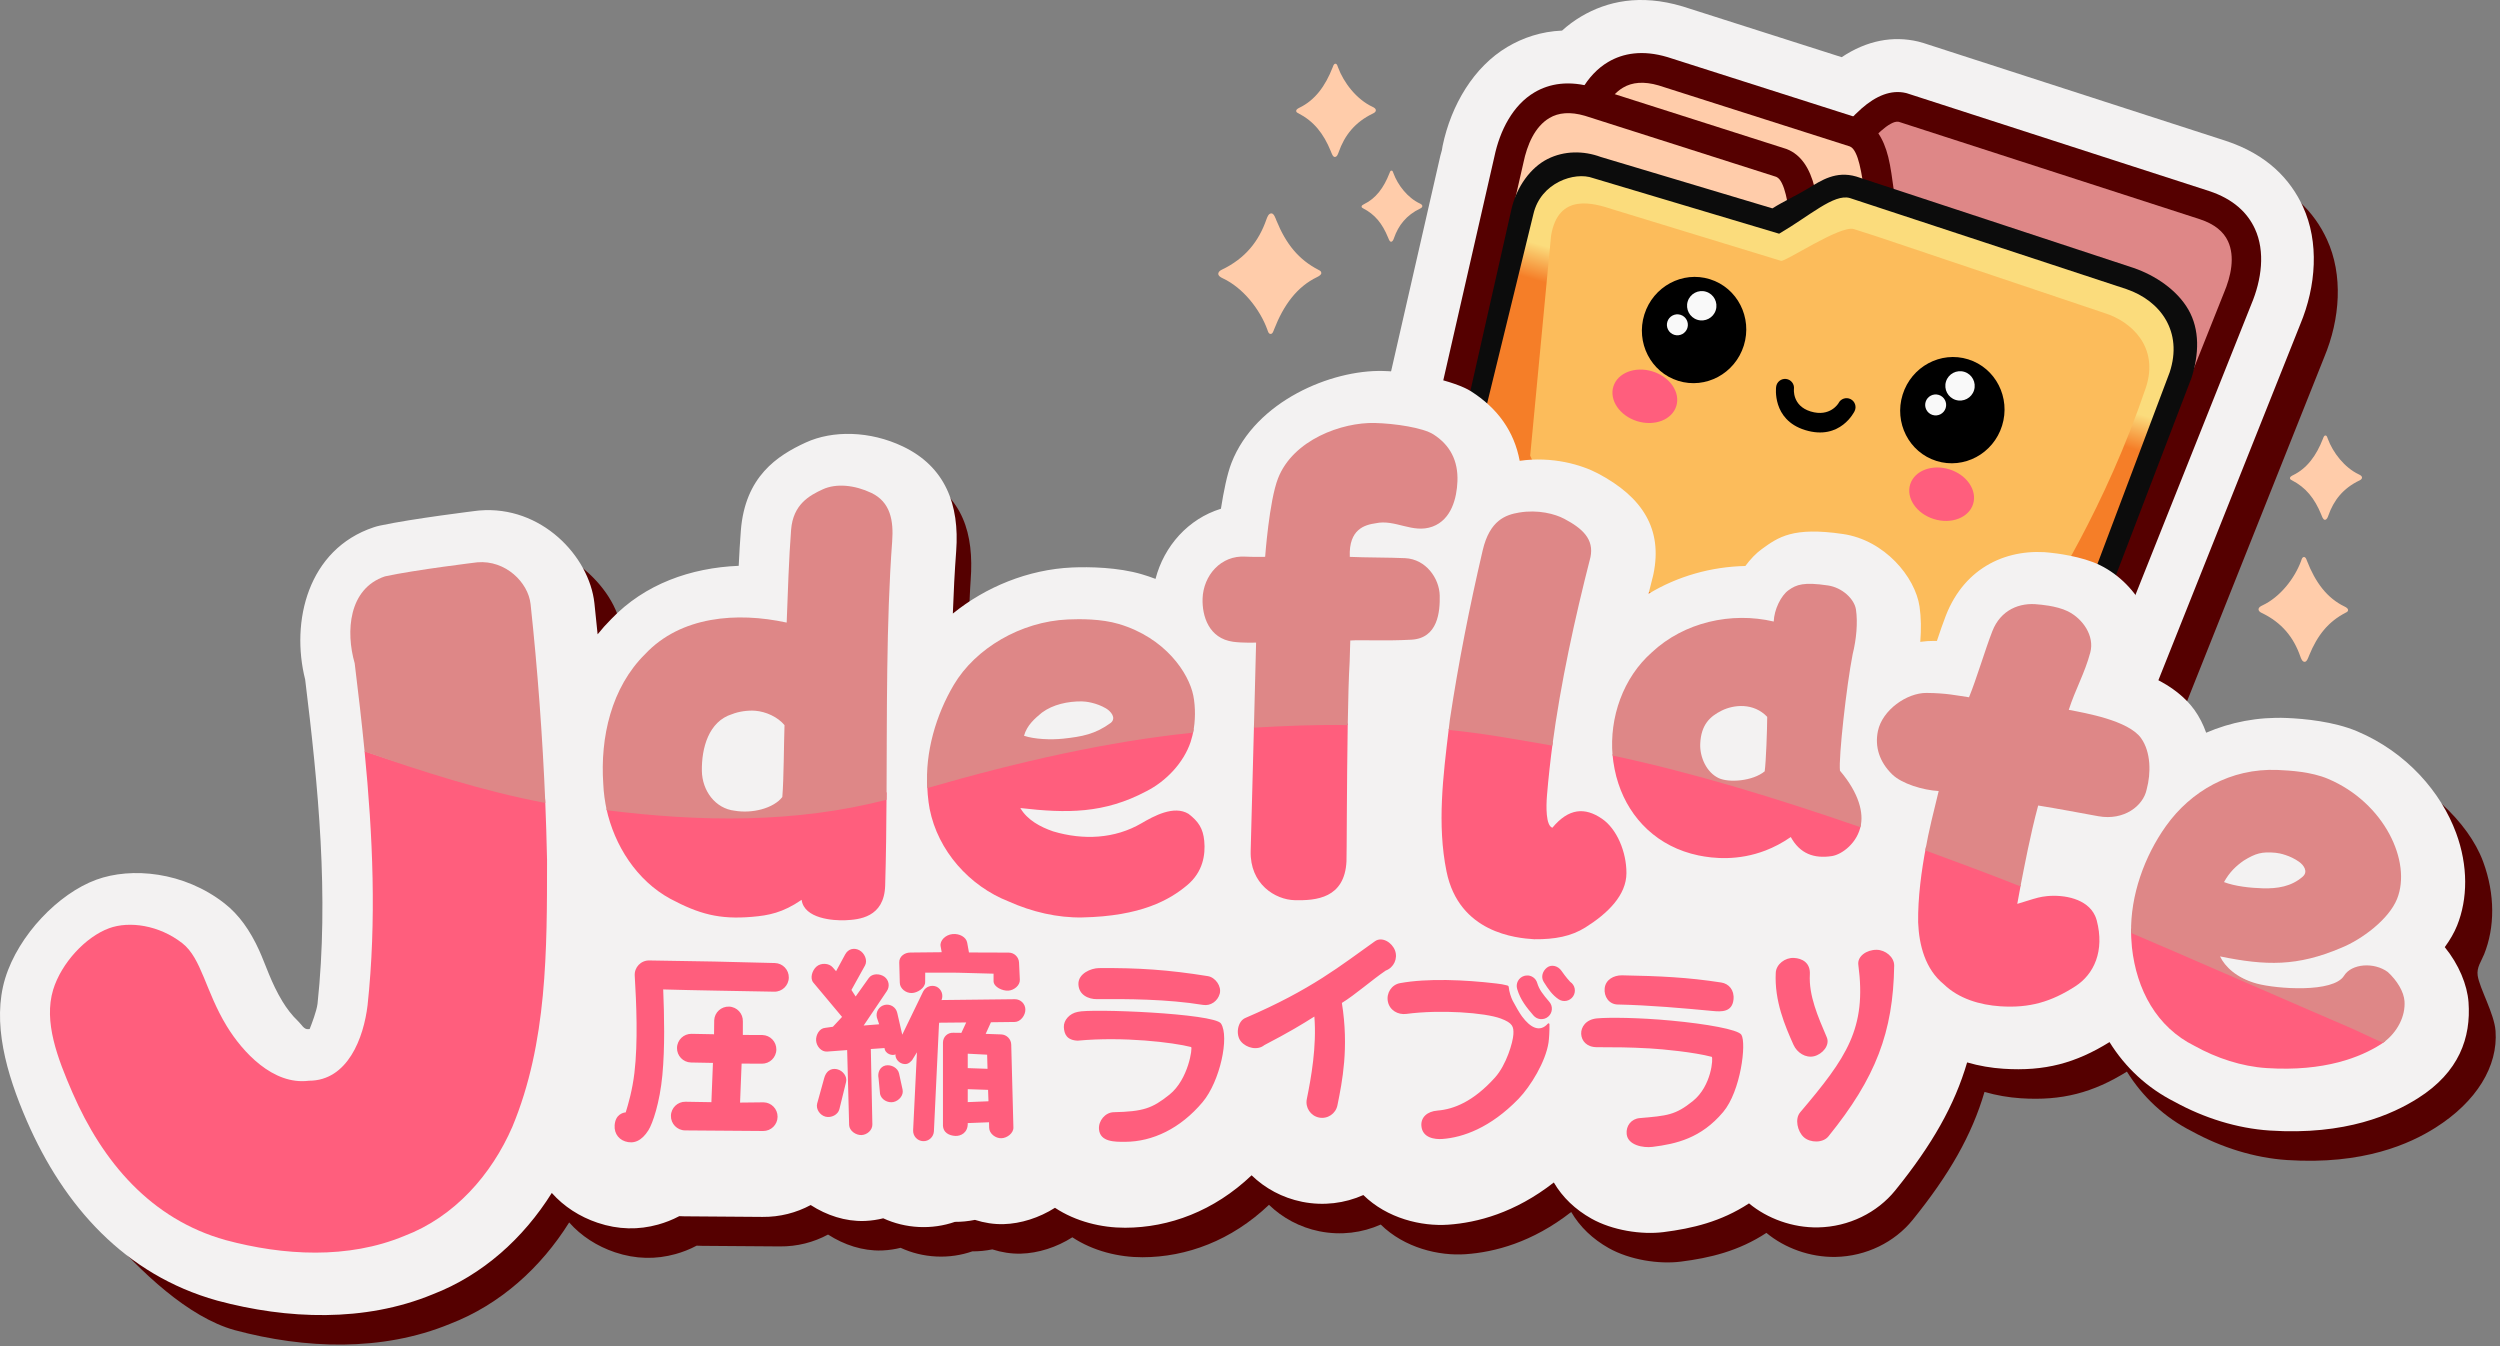 <?xml version="1.0" encoding="UTF-8" standalone="no"?><!DOCTYPE svg PUBLIC "-//W3C//DTD SVG 1.1//EN" "http://www.w3.org/Graphics/SVG/1.1/DTD/svg11.dtd"><svg width="100%" height="100%" viewBox="0 0 182 98" version="1.1" xmlns="http://www.w3.org/2000/svg" xmlns:xlink="http://www.w3.org/1999/xlink" xml:space="preserve" xmlns:serif="http://www.serif.com/" style="fill-rule:evenodd;clip-rule:evenodd;stroke-linejoin:round;stroke-miterlimit:2;"><rect x="0" y="0" width="182" height="98" fill="#808080" stroke="none"/><g><path id="path41-2-6-7" d="M158.867,51.931l2.023,6.66c0,0 11.489,-3.41 11.976,-3.204c3.639,1.538 6.821,4.409 7.905,7.339c0.884,2.391 0.855,4.802 0.073,6.746c-0.212,0.525 -0.557,0.958 -0.468,1.554c0.138,0.93 1.207,2.764 1.3,4.025c0.188,2.566 -1.375,5.149 -4.382,7.049c-1.852,1.169 -5.239,2.716 -10.798,2.351c-2.379,-0.156 -4.785,-0.919 -6.898,-2.079c-2.037,-1.026 -3.625,-2.534 -4.759,-4.359c-2.464,1.529 -4.719,2.139 -7.728,1.941c-0.882,-0.059 -1.774,-0.21 -2.639,-0.462c-0.912,3.121 -2.554,6.008 -5.233,9.319c-1.31,1.619 -3.378,2.65 -5.612,2.693c-1.848,0.035 -3.702,-0.642 -5.033,-1.75c-2.034,1.337 -4.139,1.827 -6.223,2.092c-1.608,0.205 -3.728,-0.126 -5.252,-0.983c-1.168,-0.658 -2.099,-1.542 -2.735,-2.63c-2.843,2.222 -5.579,2.923 -7.678,3.073c-1.955,0.139 -4.459,-0.458 -6.188,-2.158c-1.348,0.6 -2.888,0.804 -4.446,0.494c-0.007,-0.001 -0.014,-0.003 -0.021,-0.004c-1.436,-0.291 -2.689,-0.979 -3.669,-1.927c-2.732,2.602 -6,3.809 -9.201,3.817c-1.725,0.005 -3.597,-0.448 -5.114,-1.452c-1.138,0.725 -2.484,1.159 -3.748,1.19c-0.702,0.018 -1.403,-0.093 -2.077,-0.31c-0.491,0.1 -0.982,0.147 -1.457,0.144c-0.819,0.284 -1.704,0.419 -2.621,0.374c-0.928,-0.044 -1.805,-0.267 -2.599,-0.633c-0.416,0.104 -0.844,0.169 -1.28,0.19c-0.04,0.002 -0.08,0.003 -0.12,0.005c-1.353,0.039 -2.709,-0.403 -3.882,-1.16c-1.045,0.563 -2.242,0.877 -3.51,0.864l-5.677,-0.042c-0.004,-0 -0.007,-0 -0.011,-0.001c-0.123,-0.001 -0.246,-0.005 -0.368,-0.012c-0.515,0.274 -1.034,0.471 -1.543,0.613c-1.413,0.393 -2.89,0.379 -4.407,-0.132c-1.298,-0.438 -2.454,-1.18 -3.331,-2.171c-2.051,3.282 -5.021,5.978 -8.68,7.386c-4.943,2.038 -10.576,1.82 -15.649,0.458c-0.014,-0.003 -0.029,-0.007 -0.043,-0.011c-6.698,-1.875 -13.845,-13.083 -13.845,-13.083l31.791,-0.654l0.643,-43.744c0.049,-0.006 0.462,-0.03 0.511,-0.034c4.49,-0.381 8.722,3.252 9.094,6.691c0.081,0.754 0.159,1.509 0.232,2.264c0.307,-0.384 19.635,-13.579 19.635,-13.579c0,0 1.548,-0.191 1.875,-0.035c3.088,1.474 3.917,4.195 3.666,7.562c-0.11,1.486 -0.189,4.981 -0.244,6.527c1.147,-0.932 75.508,3.404 75.508,3.404l17.818,-39.517c0.008,0.002 0.015,0.005 0.022,0.007c3.044,1 4.719,2.815 5.634,4.802c1.184,2.573 0.967,5.772 -0.199,8.562l-10.338,25.93Z" style="fill:#500;"/><g><g><path id="path41-2-6-71" serif:id="path41-2-6-7" d="M104.97,10.93c0.013,-0.103 0.03,-0.207 0.052,-0.311l0.001,-0.005c0.623,-2.975 2.269,-5.751 4.72,-7.2c1.13,-0.667 2.445,-1.121 3.975,-1.187c0.428,-0.387 0.892,-0.731 1.388,-1.025c1.883,-1.113 4.293,-1.652 7.366,-0.741c0.033,0.01 0.065,0.02 0.098,0.03l11.505,3.672c1.835,-1.224 3.736,-1.569 5.56,-1.14c0.131,0.031 0.261,0.067 0.389,0.108l21.978,7.111c0.007,0.002 0.014,0.004 0.021,0.007c3.044,1 4.719,2.815 5.634,4.801c1.184,2.574 0.967,5.773 -0.199,8.563l-10.42,26.138c-0.55,1.379 -1.659,2.381 -2.972,2.835l-2.486,6.493c-0.73,1.909 -2.825,2.914 -4.771,2.29l-44.337,-14.216c-1.798,-0.576 -2.897,-2.361 -2.638,-4.2c-1.07,-1.159 -1.559,-2.806 -1.185,-4.444c0,-0 5.176,-22.654 6.21,-27.179c0.032,-0.142 0.069,-0.275 0.111,-0.4Z" style="fill:#f3f2f2;"/><path d="M152.15,48.96l-28.017,-8.34c-0.571,-0.17 -0.897,-0.77 -0.727,-1.342l8.05,-27.156c0.063,-0.214 0.191,-0.403 0.366,-0.541c1.38,-1.087 2.554,-2.676 3.688,-3.673c1.071,-0.941 2.16,-1.392 3.244,-1.137c0.028,0.007 0.057,0.015 0.085,0.024l21.978,7.11c0.001,0.001 0.003,0.001 0.004,0.002c1.78,0.584 2.804,1.592 3.338,2.753c0.761,1.653 0.489,3.706 -0.265,5.496l-10.433,26.169c-0.207,0.519 -0.776,0.794 -1.311,0.635Z" style="fill:#500;"/><path d="M151.82,46.609l10.072,-25.263c0.003,-0.007 0.006,-0.013 0.009,-0.02c0.518,-1.228 0.818,-2.629 0.297,-3.763c-0.322,-0.698 -0.979,-1.252 -2.049,-1.604c-0,-0 -21.922,-7.092 -21.923,-7.093c-0.197,-0.034 -0.385,0.041 -0.579,0.145c-0.237,0.128 -0.472,0.309 -0.712,0.52c-1.084,0.952 -2.209,2.427 -3.503,3.523c-0,-0 -7.649,25.804 -7.649,25.804l26.037,7.751Z" style="fill:#de8787;"/><path d="M112.741,14.941c-0,0 1.416,-5.763 1.415,-5.757c0.399,-1.9 1.344,-3.741 2.91,-4.667c1.1,-0.651 2.516,-0.897 4.312,-0.364c0.007,0.002 0.014,0.004 0.021,0.006l13.979,4.462c0.022,0.007 0.044,0.015 0.066,0.023c1.036,0.407 1.675,1.398 2.02,2.782c0.365,1.465 0.426,3.439 0.941,5.118c0.067,0.216 0.064,0.447 -0.008,0.661l-1.694,5.033c-0.186,0.554 -0.78,0.859 -1.339,0.688l-21.891,-6.694c-0.548,-0.168 -0.869,-0.734 -0.732,-1.291Z" style="fill:#500;"/><path d="M115.081,14.465l19.911,6.089c-0,-0 1.251,-3.719 1.251,-3.719c-0.439,-1.636 -0.526,-3.488 -0.875,-4.887c-0.077,-0.309 -0.167,-0.592 -0.289,-0.832c-0.101,-0.198 -0.214,-0.368 -0.4,-0.452c-0,0 -13.925,-4.444 -13.932,-4.446c-1.073,-0.314 -1.924,-0.232 -2.582,0.158c-1.075,0.635 -1.626,1.958 -1.898,3.262c-0.002,0.013 -0.005,0.025 -0.008,0.038l-1.178,4.789Z" style="fill:#fca;"/><path d="M102.403,39.366c-0,0 6.39,-27.967 6.388,-27.96c0.398,-1.904 1.343,-3.75 2.912,-4.677c1.1,-0.651 2.516,-0.897 4.312,-0.364c0.007,0.002 0.014,0.004 0.021,0.006l13.979,4.462c0.022,0.007 0.044,0.015 0.066,0.023c1.036,0.408 1.675,1.398 2.02,2.782c0.365,1.465 0.426,3.439 0.942,5.118c0.066,0.216 0.063,0.446 -0.009,0.66l-8.965,26.748c-0.187,0.559 -0.788,0.864 -1.35,0.686l-19.59,-6.214c-0.536,-0.17 -0.851,-0.722 -0.726,-1.27Z" style="fill:#500;"/><path d="M104.729,38.878c0,0 17.63,5.592 17.63,5.592c0,0 8.521,-25.422 8.521,-25.422c-0.439,-1.637 -0.526,-3.489 -0.875,-4.888c-0.077,-0.309 -0.167,-0.592 -0.289,-0.832c-0.101,-0.198 -0.214,-0.368 -0.4,-0.452c-0,0 -13.925,-4.444 -13.932,-4.446c-1.073,-0.314 -1.924,-0.232 -2.582,0.158c-1.075,0.635 -1.626,1.958 -1.898,3.263c-0.001,0.006 -0.003,0.013 -0.004,0.02l-6.171,27.007Z" style="fill:#fca;"/><g><g id="g75-6-9"><path id="path74-3-3" d="M135.13,12.85c-1.475,-0.426 -2.529,0.274 -3.49,0.861c-0.777,0.475 -1.8,0.949 -2.608,1.458l-12.503,-3.745c-1.25,-0.461 -2.657,-0.459 -3.87,0.154c-1.214,0.613 -2.244,1.994 -2.623,3.645l-6.389,28.264l44.337,14.216l11.49,-30.019c0.013,-0.023 0.024,-0.047 0.035,-0.069c0.609,-1.848 0.631,-3.635 -0.193,-5.072c-0.825,-1.438 -2.424,-2.5 -3.984,-3.036l-0.012,-0.004l-20.141,-6.638c-0.016,-0.006 -0.032,-0.011 -0.049,-0.016l0,0.001Z" style="fill:#0c0c0c;fill-rule:nonzero;"/><path id="path75-9-7" d="M105.055,42.492l6.577,-26.907c0.527,-2.295 3.008,-3.111 4.333,-2.623l13.556,4.052c2.222,-1.297 3.993,-2.932 5.149,-2.596l20.139,6.631c2.494,0.855 4.115,3.107 3.144,6.056l-10.835,28.742l-42.063,-13.355Z" style="fill:url(#_Linear1);fill-rule:nonzero;"/><path id="path66-8-4" d="M136.615,17.208l16.616,5.59c1.916,0.605 3.955,2.442 2.996,5.4c-3.01,8.886 -7.121,15.106 -7.958,16.567c-0,0 -10.17,5.146 -21.202,1.78c-12.011,-4.072 -15.669,-13.374 -15.669,-13.374l1.52,-16.011c0.522,-3.141 3.075,-2.387 4.5,-1.915l12.234,3.742c0.244,0.133 4.361,-2.637 5.319,-2.307l1.644,0.528Z" style="fill:#fcbc5b;fill-rule:nonzero;"/></g><g><path id="path38-1-5" d="M141.917,34.168c1.264,0.395 2.037,1.526 1.725,2.525c-0.312,0.999 -1.592,1.489 -2.856,1.094c-1.264,-0.395 -2.037,-1.526 -1.725,-2.525c0.312,-0.998 1.592,-1.489 2.856,-1.094Z" style="fill:#ff5e7d;"/><path id="path38-2-2-2" d="M120.309,27.04c1.264,0.395 2.037,1.527 1.725,2.525c-0.312,0.999 -1.591,1.489 -2.855,1.095c-1.264,-0.395 -2.037,-1.527 -1.725,-2.525c0.312,-0.999 1.591,-1.489 2.855,-1.095Z" style="fill:#ff5e7d;"/><g id="g35-8-5"><path id="path33-5-4" d="M124.484,20.327c1.998,0.624 3.102,2.788 2.465,4.83c-0.638,2.041 -2.778,3.192 -4.775,2.568c-1.998,-0.624 -3.103,-2.788 -2.465,-4.83c0.638,-2.041 2.777,-3.192 4.775,-2.568Z"/><path id="path34-09-7" d="M124.206,21.239c0.563,0.176 0.878,0.776 0.702,1.34c-0.176,0.563 -0.776,0.877 -1.34,0.701c-0.563,-0.175 -0.878,-0.776 -0.702,-1.339c0.176,-0.563 0.777,-0.878 1.34,-0.702Z" style="fill:#f9f9f9;"/><path id="path35-63-4" d="M122.341,22.917c0.403,0.126 0.627,0.555 0.502,0.957c-0.126,0.403 -0.555,0.627 -0.957,0.502c-0.402,-0.126 -0.627,-0.555 -0.501,-0.957c0.125,-0.403 0.554,-0.627 0.956,-0.502Z" style="fill:#f9f9f9;"/></g><g id="g35-3-8-4"><path id="path33-6-5-3" d="M143.287,26.16c1.998,0.624 3.102,2.788 2.464,4.83c-0.637,2.041 -2.777,3.192 -4.775,2.568c-1.998,-0.624 -3.102,-2.788 -2.464,-4.83c0.637,-2.041 2.777,-3.192 4.775,-2.568Z"/><path id="path34-0-6-0" d="M143.009,27.072c0.563,0.176 0.877,0.776 0.701,1.34c-0.176,0.563 -0.776,0.877 -1.339,0.702c-0.563,-0.176 -0.878,-0.777 -0.702,-1.34c0.176,-0.563 0.776,-0.878 1.34,-0.702Z" style="fill:#f9f9f9;"/><path id="path35-6-1-7" d="M141.144,28.75c0.402,0.126 0.627,0.555 0.501,0.957c-0.125,0.403 -0.554,0.627 -0.956,0.502c-0.403,-0.126 -0.628,-0.555 -0.502,-0.957c0.126,-0.403 0.555,-0.627 0.957,-0.502Z" style="fill:#f9f9f9;"/></g><path d="M129.302,28.163c0.041,-0.358 0.365,-0.616 0.723,-0.575c0.359,0.041 0.616,0.365 0.575,0.723c0,-0 -0.147,1.224 1.21,1.642c1.428,0.44 2.033,-0.601 2.033,-0.601c0.159,-0.324 0.551,-0.458 0.875,-0.299c0.323,0.159 0.457,0.551 0.298,0.875c-0,-0 -1.024,2.176 -3.603,1.381c-2.444,-0.753 -2.111,-3.146 -2.111,-3.146Z"/></g></g></g><g id="starts"><path d="M96.191,19.891c-0.007,0.108 -0.155,0.208 -0.3,0.277c-1.47,0.706 -2.444,2.033 -3.139,3.817c-0.056,0.143 -0.107,0.331 -0.259,0.326c-0.149,-0.005 -0.192,-0.206 -0.238,-0.333c-0.53,-1.442 -1.741,-3.018 -3.24,-3.719c-0.164,-0.077 -0.308,-0.167 -0.323,-0.307c-0.013,-0.129 0.097,-0.241 0.241,-0.31c1.745,-0.83 2.711,-2.094 3.257,-3.654c0.06,-0.17 0.158,-0.455 0.367,-0.454c0.187,0 0.299,0.352 0.37,0.527c0.698,1.71 1.614,2.842 3.071,3.592c0.109,0.056 0.202,0.104 0.193,0.238Z" style="fill:#fca;"/><path d="M170.94,44.393c-0.007,-0.093 -0.135,-0.18 -0.261,-0.24c-1.278,-0.614 -2.125,-1.768 -2.729,-3.319c-0.048,-0.124 -0.093,-0.288 -0.225,-0.283c-0.13,0.004 -0.167,0.178 -0.207,0.289c-0.461,1.254 -1.513,2.624 -2.817,3.234c-0.142,0.066 -0.268,0.145 -0.28,0.267c-0.012,0.112 0.084,0.209 0.209,0.269c1.517,0.721 2.357,1.82 2.832,3.176c0.052,0.148 0.137,0.396 0.318,0.396c0.163,-0.001 0.26,-0.307 0.322,-0.459c0.607,-1.487 1.404,-2.471 2.67,-3.123c0.094,-0.048 0.176,-0.09 0.168,-0.207Z" style="fill:#fca;"/><path d="M166.709,34.795c0.005,-0.075 0.109,-0.145 0.209,-0.194c1.029,-0.494 1.71,-1.422 2.196,-2.67c0.039,-0.099 0.075,-0.231 0.182,-0.227c0.104,0.003 0.133,0.143 0.166,0.232c0.37,1.009 1.217,2.111 2.266,2.602c0.115,0.053 0.215,0.116 0.226,0.214c0.009,0.09 -0.068,0.169 -0.169,0.217c-1.22,0.58 -1.896,1.464 -2.278,2.555c-0.042,0.119 -0.11,0.319 -0.256,0.318c-0.131,-0 -0.209,-0.246 -0.259,-0.369c-0.488,-1.196 -1.129,-1.988 -2.148,-2.512c-0.076,-0.039 -0.141,-0.073 -0.135,-0.166Z" style="fill:#fca;"/><path d="M94.362,8.058c0.006,-0.083 0.121,-0.16 0.232,-0.214c1.137,-0.546 1.891,-1.572 2.428,-2.952c0.043,-0.11 0.082,-0.256 0.201,-0.252c0.115,0.004 0.147,0.159 0.184,0.258c0.409,1.115 1.346,2.334 2.505,2.876c0.127,0.059 0.238,0.129 0.25,0.238c0.01,0.099 -0.075,0.186 -0.187,0.239c-1.349,0.642 -2.096,1.619 -2.519,2.826c-0.046,0.131 -0.122,0.352 -0.283,0.351c-0.145,-0 -0.231,-0.273 -0.286,-0.408c-0.54,-1.322 -1.249,-2.198 -2.376,-2.778c-0.083,-0.043 -0.156,-0.08 -0.149,-0.184Z" style="fill:#fca;"/><path d="M99.123,15.027c0.004,-0.063 0.091,-0.122 0.176,-0.163c0.868,-0.416 1.442,-1.199 1.853,-2.252c0.032,-0.084 0.062,-0.195 0.152,-0.192c0.088,0.003 0.113,0.121 0.141,0.197c0.312,0.85 1.026,1.78 1.911,2.194c0.097,0.045 0.182,0.098 0.19,0.181c0.008,0.076 -0.057,0.142 -0.142,0.182c-1.029,0.49 -1.599,1.236 -1.921,2.156c-0.035,0.1 -0.093,0.269 -0.216,0.268c-0.111,-0.001 -0.177,-0.208 -0.219,-0.311c-0.412,-1.009 -0.952,-1.677 -1.812,-2.119c-0.063,-0.033 -0.119,-0.062 -0.113,-0.141Z" style="fill:#fca;"/></g></g><g><path d="M40.17,86.847c-2.052,3.281 -5.021,5.977 -8.681,7.385c-4.943,2.039 -10.575,1.821 -15.649,0.459c-0.014,-0.004 -0.028,-0.008 -0.043,-0.012c-6.698,-1.874 -11.149,-6.878 -13.845,-13.082c-1.51,-3.475 -2.543,-7.169 -1.577,-10.366c0.002,-0.006 0.004,-0.012 0.006,-0.018c0.966,-3.145 3.877,-6.163 6.629,-7.17c2.553,-0.935 6.372,-0.595 9.336,1.726c1.051,0.822 1.86,1.963 2.523,3.422c0.474,1.042 0.87,2.362 1.697,3.718c0.288,0.474 0.678,1.005 1.153,1.453c0.237,0.223 0.41,0.604 0.735,0.562c0.03,-0.003 0.059,-0.007 0.089,-0.01c0.152,-0.382 0.504,-1.306 0.572,-1.83c0.839,-7.863 0.06,-15.794 -0.899,-23.613c-1.065,-4.214 0.188,-9.484 4.995,-11.085c0.143,-0.048 0.288,-0.087 0.434,-0.119c2.337,-0.507 7.105,-1.088 7.105,-1.088c0.049,-0.005 0.098,-0.01 0.147,-0.015c4.491,-0.38 8.005,3.313 8.376,6.752c0.081,0.754 0.159,1.508 0.233,2.263c0.306,-0.384 0.635,-0.753 0.987,-1.104c2.448,-2.566 5.805,-3.74 9.284,-3.883c0.044,-0.902 0.095,-1.781 0.156,-2.564c0.307,-3.94 2.657,-5.463 4.73,-6.414c1.945,-0.893 4.652,-0.863 7.07,0.291c3.088,1.475 4.127,4.243 3.877,7.61c-0.111,1.485 -0.189,3.008 -0.244,4.554c2.377,-1.931 5.48,-3.214 8.689,-3.356c1.23,-0.054 3.338,-0.018 5.072,0.495c0.343,0.101 0.674,0.214 0.994,0.336c0.621,-2.387 2.373,-4.37 4.762,-5.107c0.195,-1.245 0.453,-2.53 0.769,-3.34c1.752,-4.495 7.266,-6.781 11.021,-6.69c2.259,0.055 5.276,0.751 6.425,1.485c1.935,1.235 3.138,2.92 3.535,5.056c2.383,-0.339 4.495,0.285 5.693,0.917c3.288,1.736 4.713,4.081 4.046,7.322c-0.014,0.065 -0.029,0.129 -0.045,0.193c-0.107,0.417 -0.212,0.834 -0.316,1.252c2.113,-1.286 4.575,-1.976 7.05,-2.028c0.376,-0.508 0.784,-0.931 1.188,-1.223c1.223,-0.887 2.27,-1.641 5.926,-1.104c3.013,0.443 5.248,3.113 5.567,5.28c0.113,0.765 0.129,1.653 0.054,2.571c0.34,-0.049 0.676,-0.073 1.002,-0.07c0.071,0.001 0.141,0.002 0.208,0.003c0.227,-0.677 0.448,-1.328 0.652,-1.848c1.409,-3.604 4.581,-4.961 7.768,-4.562l-0.206,-0.019c0.361,0.036 2.334,0.254 3.675,0.92c2.811,1.396 4.615,4.752 3.813,7.794c-0.03,0.112 -0.061,0.222 -0.094,0.332c0.068,0.029 0.136,0.06 0.202,0.091c1.291,0.603 2.307,1.433 2.941,2.317c0.356,0.498 0.639,1.059 0.852,1.656c1.773,-0.765 3.754,-1.161 5.878,-1.072c1.255,0.052 3.411,0.25 5.113,0.969c3.638,1.538 6.119,4.467 7.203,7.397c0.884,2.391 0.855,4.802 0.073,6.746c-0.212,0.525 -0.52,1.054 -0.897,1.57c1.027,1.261 1.636,2.748 1.729,4.009c0.188,2.566 -0.674,5.09 -3.681,6.99c-1.852,1.17 -5.238,2.717 -10.797,2.352c-2.38,-0.156 -4.785,-0.919 -6.899,-2.08c-2.036,-1.026 -3.624,-2.533 -4.759,-4.359c-2.463,1.53 -4.719,2.14 -7.727,1.941c-0.883,-0.058 -1.775,-0.209 -2.639,-0.461c-0.913,3.121 -2.554,6.008 -5.234,9.319c-1.31,1.619 -3.378,2.65 -5.612,2.692c-1.848,0.036 -3.702,-0.641 -5.033,-1.749c-2.034,1.337 -4.139,1.827 -6.223,2.092c-1.608,0.204 -3.728,-0.126 -5.251,-0.984c-1.169,-0.657 -2.1,-1.541 -2.736,-2.629c-2.843,2.221 -5.579,2.923 -7.677,3.072c-1.956,0.139 -4.46,-0.457 -6.189,-2.157c-1.348,0.6 -2.888,0.803 -4.445,0.494c-0.008,-0.002 -0.015,-0.003 -0.022,-0.005c-1.436,-0.291 -2.689,-0.979 -3.669,-1.926c-2.732,2.602 -5.999,3.809 -9.201,3.817c-1.724,0.005 -3.597,-0.448 -5.113,-1.452c-1.139,0.725 -2.485,1.158 -3.749,1.19c-0.702,0.017 -1.402,-0.094 -2.077,-0.31c-0.491,0.099 -0.982,0.147 -1.457,0.144c-0.819,0.283 -1.704,0.418 -2.621,0.374c-0.928,-0.045 -1.805,-0.267 -2.599,-0.633c-0.416,0.104 -0.844,0.169 -1.279,0.19c-0.041,0.002 -0.081,0.003 -0.121,0.004c-1.353,0.04 -2.709,-0.402 -3.881,-1.159c-1.046,0.562 -2.242,0.877 -3.511,0.864l-5.677,-0.043c-0.004,0 -0.007,0 -0.011,0c-0.123,-0.001 -0.246,-0.005 -0.367,-0.012c-0.515,0.273 -1.035,0.471 -1.544,0.613c-1.413,0.393 -2.89,0.379 -4.406,-0.133c-1.298,-0.438 -2.454,-1.179 -3.331,-2.17Z" style="fill:#f3f2f2;"/><g><path id="path88" d="M47.263,69.921c3.423,0.045 6.193,0.104 9.148,0.188c0.573,0.016 1.025,0.491 1.014,1.063c-0.011,0.576 -0.487,1.035 -1.063,1.023c-2.032,-0.039 -6.235,-0.106 -7.873,-0.159c-0.075,-0.002 -0.144,-0.005 -0.208,-0.007c0.077,1.945 0.127,4.218 -0.059,6.225c-0.189,2.031 -0.709,3.534 -1.016,4.025c-0.492,0.787 -1.077,1.023 -1.705,0.811c-0.545,-0.184 -0.886,-0.728 -0.715,-1.428c0.161,-0.656 0.766,-0.681 0.766,-0.681c0.193,-0.619 0.485,-1.628 0.633,-2.874c0.267,-2.238 0.142,-5.097 0.023,-7.073c-0.041,-0.608 0.446,-1.121 1.055,-1.113Zm5.813,3.36c0.576,0.022 1.026,0.507 1.004,1.083l-0.002,0.98l1.426,0.006c0.573,0.016 1.025,0.491 1.014,1.063c-0.011,0.577 -0.487,1.035 -1.063,1.024l-1.466,-0.007l-0.113,2.839l1.708,-0.019c0.572,0.011 1.029,0.481 1.023,1.053c-0.005,0.577 -0.477,1.04 -1.053,1.034l-5.678,-0.043c-0.58,-0.005 -1.044,-0.483 -1.033,-1.064c0.011,-0.576 0.487,-1.034 1.063,-1.023l1.883,0.032l0.113,-2.859l-1.602,-0.03c-0.573,-0.016 -1.025,-0.491 -1.014,-1.063c0.011,-0.577 0.487,-1.035 1.064,-1.024l1.632,0.031l0.012,-1.019c0.026,-0.572 0.509,-1.012 1.082,-0.994Zm83.545,-4.135c0.632,0.006 1.286,0.525 1.276,1.157c-0.075,4.833 -1.334,8.157 -4.788,12.425c-0.397,0.492 -1.32,0.483 -1.79,0.061c-0.465,-0.419 -0.672,-1.333 -0.267,-1.81c3.39,-3.997 4.85,-6.105 4.234,-10.744c-0.082,-0.618 0.604,-1.097 1.335,-1.089Zm-6.031,0.591c0.613,0.029 1.214,0.354 1.167,1.197c-0.087,1.547 0.594,3.085 1.233,4.584c0.245,0.576 -0.312,1.223 -0.92,1.375c-0.612,0.154 -1.246,-0.255 -1.504,-0.831c-0.608,-1.358 -1.398,-3.189 -1.291,-5.247c0.033,-0.628 0.687,-1.109 1.315,-1.078Zm-12.503,1.267c2.752,0.052 4.766,0.143 7.221,0.523c0.556,0.086 0.966,0.555 0.89,1.247c-0.101,0.92 -0.888,0.885 -1.501,0.827c-2.162,-0.203 -4.585,-0.423 -6.942,-0.473c-0.614,-0.015 -1.005,-0.57 -0.934,-1.193c0.07,-0.611 0.651,-0.939 1.266,-0.931Zm-1.838,3.136c0.848,-0.083 3.072,-0.061 5.419,0.16c2.552,0.24 4.871,0.645 5.107,1.035c0.376,0.621 -0.051,4.104 -1.328,5.619c-1.609,1.912 -3.407,2.319 -5.133,2.538c-0.708,0.09 -1.807,-0.127 -1.892,-0.927c-0.064,-0.608 0.338,-1.115 0.948,-1.167c2.017,-0.172 2.597,-0.22 3.863,-1.235c1.386,-1.112 1.492,-3.175 1.383,-3.225c-1.301,-0.344 -3.57,-0.559 -4.483,-0.611c-1.612,-0.091 -2.45,-0.086 -3.888,-0.091c-0.738,-0.003 -1.112,-0.466 -1.136,-0.966c-0.023,-0.493 0.338,-1.051 1.14,-1.13Zm-37.788,-0.475c0.891,-0.254 9.941,0.105 10.427,0.848c0.626,0.959 -0.067,4.212 -1.343,5.727c-1.61,1.912 -3.629,2.88 -5.647,2.885c-0.714,0.002 -1.823,0.025 -1.892,-0.927c-0.044,-0.611 0.459,-1.215 1.07,-1.229c2.14,-0.049 2.797,-0.266 4.063,-1.281c1.385,-1.111 1.69,-3.434 1.575,-3.464c-1.302,-0.335 -4.944,-0.777 -8.257,-0.463c-0.797,-0.032 -0.984,-0.485 -1.008,-0.985c-0.023,-0.494 0.404,-0.997 1.012,-1.111Zm35.211,-2.992c0.293,0.425 0.619,0.796 0.64,0.807c0.35,0.232 0.444,0.704 0.211,1.054c-0.234,0.353 -0.714,0.448 -1.064,0.207c-0.453,-0.306 -0.747,-0.732 -1.079,-1.262c-0.219,-0.357 -0.083,-0.788 0.247,-1.043c0.325,-0.249 0.801,-0.117 1.045,0.237Zm-2.416,0.343c0.308,0.031 0.567,0.246 0.653,0.544c0.144,0.484 0.407,0.817 0.883,1.375c0.277,0.32 0.239,0.805 -0.084,1.078c-0.322,0.275 -0.806,0.233 -1.077,-0.091c-0.487,-0.571 -0.94,-1.114 -1.179,-1.918c-0.127,-0.404 0.1,-0.834 0.505,-0.956c0.097,-0.036 0.299,-0.032 0.299,-0.032Zm-2.307,0.584c0.268,0.031 0.531,0.071 0.78,0.141c0.076,0.021 0.107,0.073 0.11,0.128c0.015,0.297 0.176,0.779 0.286,0.985c0.192,0.363 0.484,0.879 0.672,1.134c0.618,0.839 1.306,1.195 1.893,0.526c0.034,-0.039 0.109,-0.005 0.11,0.043c0.013,0.451 -0.03,1.089 -0.066,1.329c-0.202,1.39 -1.308,3.204 -2.186,4.11c-2.049,2.111 -4.051,2.815 -5.552,2.922c-0.538,0.038 -1.449,-0.071 -1.519,-0.954c-0.049,-0.603 0.399,-1.053 1.178,-1.115c1.175,-0.094 2.602,-0.652 4.181,-2.405c0.831,-0.923 1.306,-2.569 1.338,-3.137c0.032,-0.568 -0.046,-0.831 -0.915,-1.157c-1.142,-0.43 -4.394,-0.665 -6.873,-0.337c-0.626,0.083 -1.224,-0.276 -1.347,-0.895c-0.128,-0.616 0.265,-1.233 0.884,-1.346c1.99,-0.363 4.689,-0.249 7.026,0.028Zm-8.851,-3.078c0.512,-0.362 1.242,0.087 1.46,0.676c0.215,0.589 -0.087,1.241 -0.675,1.459c-1.001,0.677 -2.202,1.746 -3.194,2.357c0.523,3.268 0.024,5.734 -0.322,7.444c-0.121,0.62 -0.722,1.024 -1.341,0.9c-0.619,-0.125 -1.018,-0.73 -0.889,-1.349c0.312,-1.54 0.725,-3.823 0.549,-6.004c-0.93,0.587 -1.798,1.118 -3.645,2.081c-0.486,0.401 -1.298,0.218 -1.699,-0.268c-0.404,-0.483 -0.259,-1.463 0.32,-1.711c4.828,-2.069 6.974,-3.843 9.436,-5.585Zm-20.105,1.956c2.876,-0.026 5.073,0.123 7.937,0.584c0.551,0.089 1.013,0.741 0.867,1.28c-0.149,0.542 -0.661,0.906 -1.216,0.815c-2.626,-0.429 -5.593,-0.437 -7.736,-0.419c-0.584,0.005 -1.314,-0.294 -1.336,-1.093c-0.02,-0.774 0.924,-1.162 1.484,-1.167Zm-10.639,-2.478c0.496,-0.044 0.983,0.215 1.058,0.628l0.128,0.712l2.894,0.01c0.402,0.003 0.732,0.32 0.752,0.722l0.059,1.256c0.018,0.414 -0.432,0.771 -0.845,0.791c-0.418,0.025 -1.043,-0.255 -1.068,-0.672l-0.001,-0.563l-2.636,-0.071l-2.338,-0.005l-0.005,0.681c0.013,0.421 -0.554,0.796 -0.976,0.804c-0.421,0.012 -0.86,-0.32 -0.87,-0.742l-0.04,-1.484c-0.012,-0.428 0.378,-0.723 0.807,-0.722l2.283,-0.024l-0.079,-0.435c-0.073,-0.412 0.358,-0.84 0.877,-0.886Zm-6.796,1.176c0.373,0.196 0.618,0.731 0.42,1.102l-0.994,1.791l0.307,0.475l0.955,-1.341c0.24,-0.346 0.788,-0.341 1.132,-0.101c0.341,0.243 0.421,0.718 0.178,1.059l-1.682,2.498l1.128,-0.091l-0.168,-0.5c-0.094,-0.409 0.164,-0.819 0.574,-0.91c0.41,-0.093 0.817,0.164 0.91,0.574l0.366,1.593l1.513,-3.126c0.182,-0.376 0.632,-0.534 1.01,-0.355c0.341,0.186 0.486,0.601 0.336,0.96l5.342,-0.061c0.417,-0.001 0.757,0.335 0.762,0.752c0.006,0.422 -0.353,0.901 -0.774,0.905l-1.732,0.021l-0.383,0.845l1.137,0.041c0.398,0.02 0.713,0.343 0.723,0.742l0.158,6.034c0.012,0.417 -0.463,0.771 -0.88,0.782c-0.421,0.012 -0.876,-0.336 -0.885,-0.758l-0.01,-0.405l-1.549,0.06c0.024,0.699 -0.506,0.958 -0.91,0.934c-0.416,-0.024 -0.922,-0.216 -0.895,-0.853l0,-5.926c-0.001,-0.432 0.329,-0.752 0.762,-0.731l0.579,0.007l0.353,-0.757l-1.971,0.019c-0.004,0.034 -0.013,0.146 -0.017,0.219c-0.067,1.317 -0.364,7.682 -0.364,7.682c-0.02,0.417 -0.374,0.742 -0.791,0.722c-0.422,-0.02 -0.746,-0.38 -0.722,-0.802l0.277,-5.668l-0.355,0.577c-0.192,0.211 -0.371,0.343 -0.7,0.252c-0.328,-0.095 -0.542,-0.43 -0.504,-0.679c-0.216,0.128 -0.764,-0.022 -0.8,-0.459l-0.998,0.071l0.112,5.483c0.012,0.417 -0.374,0.761 -0.791,0.781c-0.418,0.013 -0.885,-0.314 -0.9,-0.731l-0.144,-5.456l-1.46,0.109c-0.421,0.029 -0.775,-0.384 -0.801,-0.806c-0.023,-0.414 0.245,-0.89 0.658,-0.92l0.565,-0.081l0.667,-0.717l-2.087,-2.493c-0.272,-0.317 -0.089,-0.899 0.227,-1.172c0.319,-0.282 0.907,-0.262 1.182,0.06l0.243,0.278l0.662,-1.222c0.229,-0.424 0.667,-0.498 1.029,-0.307Zm7.894,7.534l-0,1.049l1.44,0.051l-0.029,-1.029l-1.411,-0.071Zm0,2.582l-0,0.942l1.509,-0.061l-0.029,-0.831l-1.48,-0.05Zm-5.984,-1.726l-0,-0c0.409,-0.086 0.896,0.174 0.984,0.584l0.257,1.177c0.087,0.41 -0.258,0.81 -0.668,0.901c-0.409,0.085 -0.885,-0.175 -0.973,-0.585l-0.109,-1.147c-0.087,-0.41 0.099,-0.839 0.509,-0.93Zm-3.512,0.278c0.407,0.101 0.738,0.523 0.637,0.93l-0.484,1.969c-0.097,0.411 -0.594,0.654 -1.004,0.553c-0.407,-0.102 -0.718,-0.544 -0.617,-0.952l0.514,-1.857c0.202,-0.705 0.698,-0.707 0.954,-0.643Z" style="fill:#ff5e7d;"/><g><g><path d="M117.388,54.912c0.061,0.697 0.207,1.467 0.43,2.129c0.845,2.58 2.869,4.615 5.829,5.233c1.094,0.228 2.899,0.405 4.882,-0.358c0.601,-0.232 1.22,-0.55 1.84,-0.98c0.67,1.215 1.685,1.585 2.992,1.387c0.725,-0.11 1.891,-0.958 2.115,-2.295c-6.235,-2.151 -12.221,-3.868 -18.088,-5.116Z" style="fill:#ff5e7d;"/><path d="M105.47,53.068c-0.41,3.413 -0.858,6.954 -0.164,10.371c0.909,4.475 5.076,4.859 6.387,4.938c1.497,0.015 2.685,-0.208 3.72,-0.857c1.628,-1.02 2.99,-2.347 2.992,-3.964c0.002,-1.546 -0.7,-3.206 -1.766,-3.941c-1.266,-0.875 -2.445,-0.776 -3.626,0.644c-0.482,-0.158 -0.458,-1.545 -0.393,-2.348c0.103,-1.257 0.256,-2.629 0.422,-3.877c-2.526,-0.435 -5.051,-0.726 -7.572,-0.966Z" style="fill:#ff5e7d;"/><path d="M91.293,52.697c-0.085,3.276 -0.19,7.218 -0.244,9.258c-0.064,2.41 1.789,3.544 3.205,3.578c1.553,0.037 3.638,-0.132 3.77,-2.831c0.022,-0.465 0.021,-5.745 0.092,-10.034c-2.258,-0.038 -4.525,-0.102 -6.823,0.029Z" style="fill:#ff5e7d;"/><path d="M67.501,56.788c-0.015,0.634 0.062,1.505 0.177,2.099c0.599,3.044 2.89,5.62 5.76,6.743c1.678,0.752 3.545,1.196 5.355,1.159c4.271,-0.087 6.364,-1.275 7.647,-2.359c1.128,-0.952 1.328,-2.195 1.229,-3.214c-0.088,-0.904 -0.416,-1.408 -1.143,-1.967c-1.057,-0.649 -2.527,0.158 -3.424,0.683c-1.948,1.138 -4.243,1.247 -6.437,0.591c-0.929,-0.321 -1.874,-0.822 -2.386,-1.698c3.388,0.392 6.099,0.412 9.181,-1.225c1.418,-0.719 2.704,-2.054 3.219,-3.593c0.085,-0.254 0.184,-0.648 0.219,-0.922c-6.187,0.643 -12.586,1.74 -19.397,3.703Z" style="fill:#ff5e7d;"/><path d="M155.144,67.588c-0.009,0.399 0.018,0.979 0.06,1.38c0.336,3.084 1.799,5.81 4.563,7.175c1.607,0.893 3.429,1.495 5.236,1.613c4.262,0.279 6.877,-0.819 8.296,-1.716c0.131,-0.082 0.225,-0.138 0.356,-0.257c-0.879,-0.376 -1.743,-0.754 -2.616,-1.139c-2.481,-1.094 -7.505,-3.268 -7.62,-3.313c-0.166,-0.074 -0.318,-0.148 -0.457,-0.224c-2.672,-1.16 -5.274,-2.451 -7.818,-3.519Z" style="fill:#ff5e7d;"/><path d="M44.144,58.867c0.586,2.69 2.211,5.237 4.662,6.569c2.092,1.11 3.561,1.514 5.95,1.309c1.194,-0.101 2.223,-0.292 3.602,-1.237c0.185,1.372 2.302,1.526 3.196,1.485c0.969,-0.045 2.815,-0.189 2.886,-2.519c0.065,-2.122 0.091,-4.564 0.103,-6.792c-6.625,1.716 -13.562,2.047 -20.399,1.185Z" style="fill:#ff5e7d;"/><path d="M26.54,54.681c0.602,6.152 0.879,12.343 0.22,18.494c-0.28,2.365 -1.436,5.506 -4.276,5.503c-2.607,0.333 -4.826,-2.089 -5.98,-3.982c-1.547,-2.538 -1.826,-4.928 -3.229,-6.028c-1.699,-1.329 -3.867,-1.629 -5.33,-1.093c-1.707,0.625 -3.477,2.528 -4.076,4.479c-0.703,2.325 0.311,4.968 1.409,7.496c2.189,5.038 5.705,9.206 11.144,10.728c4.221,1.133 8.912,1.405 13.021,-0.305c3.626,-1.379 6.33,-4.432 7.853,-7.935c2.553,-6.123 2.526,-12.907 2.529,-19.433c-0.03,-1.46 -0.077,-2.951 -0.137,-4.41c-4.495,-0.846 -8.913,-2.051 -13.148,-3.514Z" style="fill:#ff5e7d;"/><path d="M149.016,65.238c1.25,-0.121 2.937,0.183 3.507,1.434c0.048,0.105 0.088,0.217 0.12,0.336c0.58,2.21 -0.189,3.911 -1.557,4.793c-1.758,1.132 -3.334,1.598 -5.466,1.457c-1.474,-0.097 -3.021,-0.547 -4.118,-1.61c-1.339,-1.09 -1.796,-2.837 -1.861,-4.493c-0.026,-1.797 0.24,-3.781 0.577,-5.544c2.265,0.836 4.538,1.887 6.891,2.821c-0.079,0.404 -0.133,0.709 -0.251,1.369c0.516,-0.145 1.017,-0.328 1.516,-0.454c0.192,-0.049 0.41,-0.086 0.642,-0.109Z" style="fill:#ff5e7d;"/></g><g><path d="M147.09,64.528c0.007,-0.036 0.025,-0.13 0.033,-0.169c0.239,-1.216 0.681,-3.593 1.256,-5.718c1.521,0.245 2.971,0.525 4.383,0.78c1.861,0.336 3.271,-0.749 3.516,-1.957c0.318,-1.173 0.315,-2.718 -0.412,-3.733c-0.922,-1.286 -4.059,-1.824 -5.26,-2.055c0.471,-1.472 1.175,-2.689 1.568,-4.18c0.316,-1.195 -0.53,-2.444 -1.635,-2.993c-0.842,-0.418 -2.131,-0.497 -2.131,-0.497c-1.374,-0.172 -2.757,0.388 -3.365,1.942c-0.519,1.327 -1.158,3.499 -1.699,4.813c-0.93,-0.134 -1.627,-0.302 -3.085,-0.316c-1.443,-0.013 -3.224,1.244 -3.546,2.769c-0.245,1.159 0.119,2.267 1.044,3.166c0.7,0.68 2.233,1.14 3.379,1.208c-0.342,1.397 -0.724,2.901 -0.974,4.321c2.265,0.836 4.576,1.685 6.928,2.619Z" style="fill:#de8787;"/><path d="M135.437,60.218c0.261,-1.01 -0.091,-2.467 -1.487,-4.11c-0.112,-0.946 0.48,-6.235 0.923,-8.476c0.275,-1.102 0.38,-2.315 0.242,-3.252c-0.112,-0.762 -0.986,-1.604 -2.046,-1.76c-1.755,-0.258 -2.285,-0.071 -2.873,0.354c-0.539,0.392 -1.035,1.391 -1.069,2.274c-3.083,-0.727 -6.526,0.052 -8.86,2.232c-2.105,1.848 -3.114,4.754 -2.872,7.523c5.868,1.248 11.807,3.064 18.042,5.215Zm-10.097,-8.487c0.882,-0.438 2.323,-0.587 3.313,0.456c-0.003,0.928 -0.087,3.271 -0.183,3.965c-0.883,0.724 -2.609,0.84 -3.346,0.496c-0.894,-0.416 -1.388,-1.543 -1.347,-2.498c0.06,-1.4 0.713,-1.997 1.563,-2.419Z" style="fill:#de8787;"/><path d="M113.009,54.282c0.611,-4.583 1.631,-9.243 2.777,-13.721c0.27,-1.31 -0.578,-2.09 -1.907,-2.791c-0.683,-0.361 -1.906,-0.684 -3.273,-0.459c-0.991,0.163 -2.154,0.557 -2.668,2.763c-0.951,4.08 -1.767,8.196 -2.39,12.339c-0.028,0.241 -0.058,0.485 -0.087,0.727c2.522,0.24 5.022,0.708 7.548,1.142Z" style="fill:#de8787;"/><path d="M98.115,52.786c0.03,-1.839 0.074,-3.568 0.14,-4.615c0.017,-0.264 0.032,-1.397 0.046,-1.542c0.873,-0.06 2.453,0.048 4.448,-0.059c1.942,-0.105 2.09,-2.056 2.062,-3.223c-0.03,-1.246 -1.005,-2.641 -2.519,-2.713c-1.051,-0.05 -3,-0.043 -4.027,-0.094c-0.085,-2.044 1.119,-2.334 1.889,-2.447c1.413,-0.311 2.69,0.772 4.131,0.244c1.383,-0.507 1.77,-2.087 1.817,-3.298c0.058,-1.501 -0.541,-2.645 -1.749,-3.416c-0.76,-0.485 -2.787,-0.794 -4.28,-0.83c-2.362,-0.057 -5.932,1.207 -7.034,4.035c-0.643,1.65 -0.936,5.709 -0.936,5.709c0,-0 -1.011,0.014 -1.419,-0.014c-1.814,-0.122 -3.081,1.386 -3.136,3.049c-0.042,1.258 0.439,2.905 2.231,3.15c0.674,0.092 1.665,0.06 1.665,0.06c0,-0 -0.072,2.897 -0.158,6.191c2.297,-0.131 4.57,-0.225 6.829,-0.187Z" style="fill:#de8787;"/><path d="M86.855,53.337c0.176,-0.827 0.183,-1.861 0.02,-2.689c-0.325,-1.644 -2.036,-4.22 -5.431,-5.224c-1.265,-0.375 -2.807,-0.368 -3.704,-0.328c-3.438,0.153 -6.73,2.108 -8.3,4.755c-1.295,2.182 -2.106,4.922 -1.931,7.519c6.811,-1.964 13.159,-3.39 19.346,-4.033Zm-8.099,-2.276c0.303,0.002 1.071,0.104 1.757,0.509c0.352,0.207 0.774,0.692 0.358,1.05c-1.137,0.833 -2.098,1.005 -3.462,1.154c-0.896,0.097 -2.11,0.045 -2.86,-0.21c0.21,-0.768 0.788,-1.258 1.295,-1.68c0.818,-0.609 1.908,-0.83 2.912,-0.823Z" style="fill:#de8787;"/><path d="M165.668,62.083c-0.999,-0.093 -1.458,0.034 -2.326,0.57c-0.541,0.377 -1.034,0.832 -1.434,1.563c0.773,0.302 1.931,0.431 2.832,0.454c1.058,0.028 2.079,-0.129 2.901,-0.853c0.412,-0.362 0.067,-0.84 -0.266,-1.076c-0.649,-0.462 -1.406,-0.63 -1.707,-0.658Zm5.3,12.684c-2.329,-0.993 -13.385,-5.824 -15.824,-6.849c-0.055,-2.715 0.958,-5.574 2.553,-7.803c1.792,-2.502 4.679,-4.205 8.117,-4.062c0.897,0.037 2.446,0.13 3.662,0.644c4.119,1.741 6.116,6.047 5.03,8.743c-0.607,1.509 -2.591,2.966 -4.066,3.562c-3.211,1.366 -5.479,1.305 -8.821,0.624c0.354,0.747 1.219,1.587 2.685,1.981c1.446,0.389 5.565,0.69 6.345,-0.577c0.546,-0.885 2.185,-1.004 3.183,-0.267c0.676,0.62 1.164,1.425 1.216,2.12c0.078,1.06 -0.485,2.252 -1.56,3.034c-0.879,-0.376 -1.642,-0.776 -2.52,-1.15Z" style="fill:#de8787;"/><path d="M64.54,58.221c0.034,-6.192 -0.027,-12.933 0.41,-18.8c0.113,-1.517 -0.123,-2.872 -1.514,-3.536c-1.21,-0.577 -2.559,-0.712 -3.533,-0.264c-0.974,0.447 -2.167,1.095 -2.311,2.947c-0.158,2.029 -0.246,4.722 -0.322,6.756c-3.632,-0.789 -7.706,-0.465 -10.292,2.282c-2.48,2.443 -3.291,6.083 -3.06,9.462c0.025,0.624 0.118,1.301 0.252,1.915c6.836,0.862 13.744,0.954 20.37,-0.762Zm-9.564,-6.479c0.783,0.061 1.649,0.455 2.137,1.049c-0.048,1.329 -0.05,3.922 -0.161,5.234c-0.64,0.823 -2.186,1.216 -3.468,0.995c-1.419,-0.16 -2.364,-1.463 -2.388,-2.892c-0.027,-1.656 0.486,-3.614 2.206,-4.14c0.473,-0.191 1.142,-0.287 1.674,-0.246Z" style="fill:#de8787;"/><path d="M39.699,58.454c-0.197,-4.759 -0.562,-9.74 -1.073,-14.475c-0.17,-1.575 -1.819,-3.217 -3.876,-3.043c-0,0 -4.511,0.544 -6.721,1.023c-2.661,0.887 -2.87,4.03 -2.208,6.328c0.262,2.124 0.513,4.291 0.723,6.428c4.234,1.463 8.66,2.893 13.155,3.739Z" style="fill:#de8787;"/></g></g></g></g></g><defs><linearGradient id="_Linear1" x1="0" y1="0" x2="1" y2="0" gradientUnits="userSpaceOnUse" gradientTransform="matrix(-4.97,17.589,-17.589,-4.97,123.243,14.132)"><stop offset="0" style="stop-color:#fbdc7c;stop-opacity:1"/><stop offset="0.36" style="stop-color:#fbdc7c;stop-opacity:1"/><stop offset="0.5" style="stop-color:#f57e28;stop-opacity:1"/><stop offset="1" style="stop-color:#f57e28;stop-opacity:1"/></linearGradient></defs></svg>